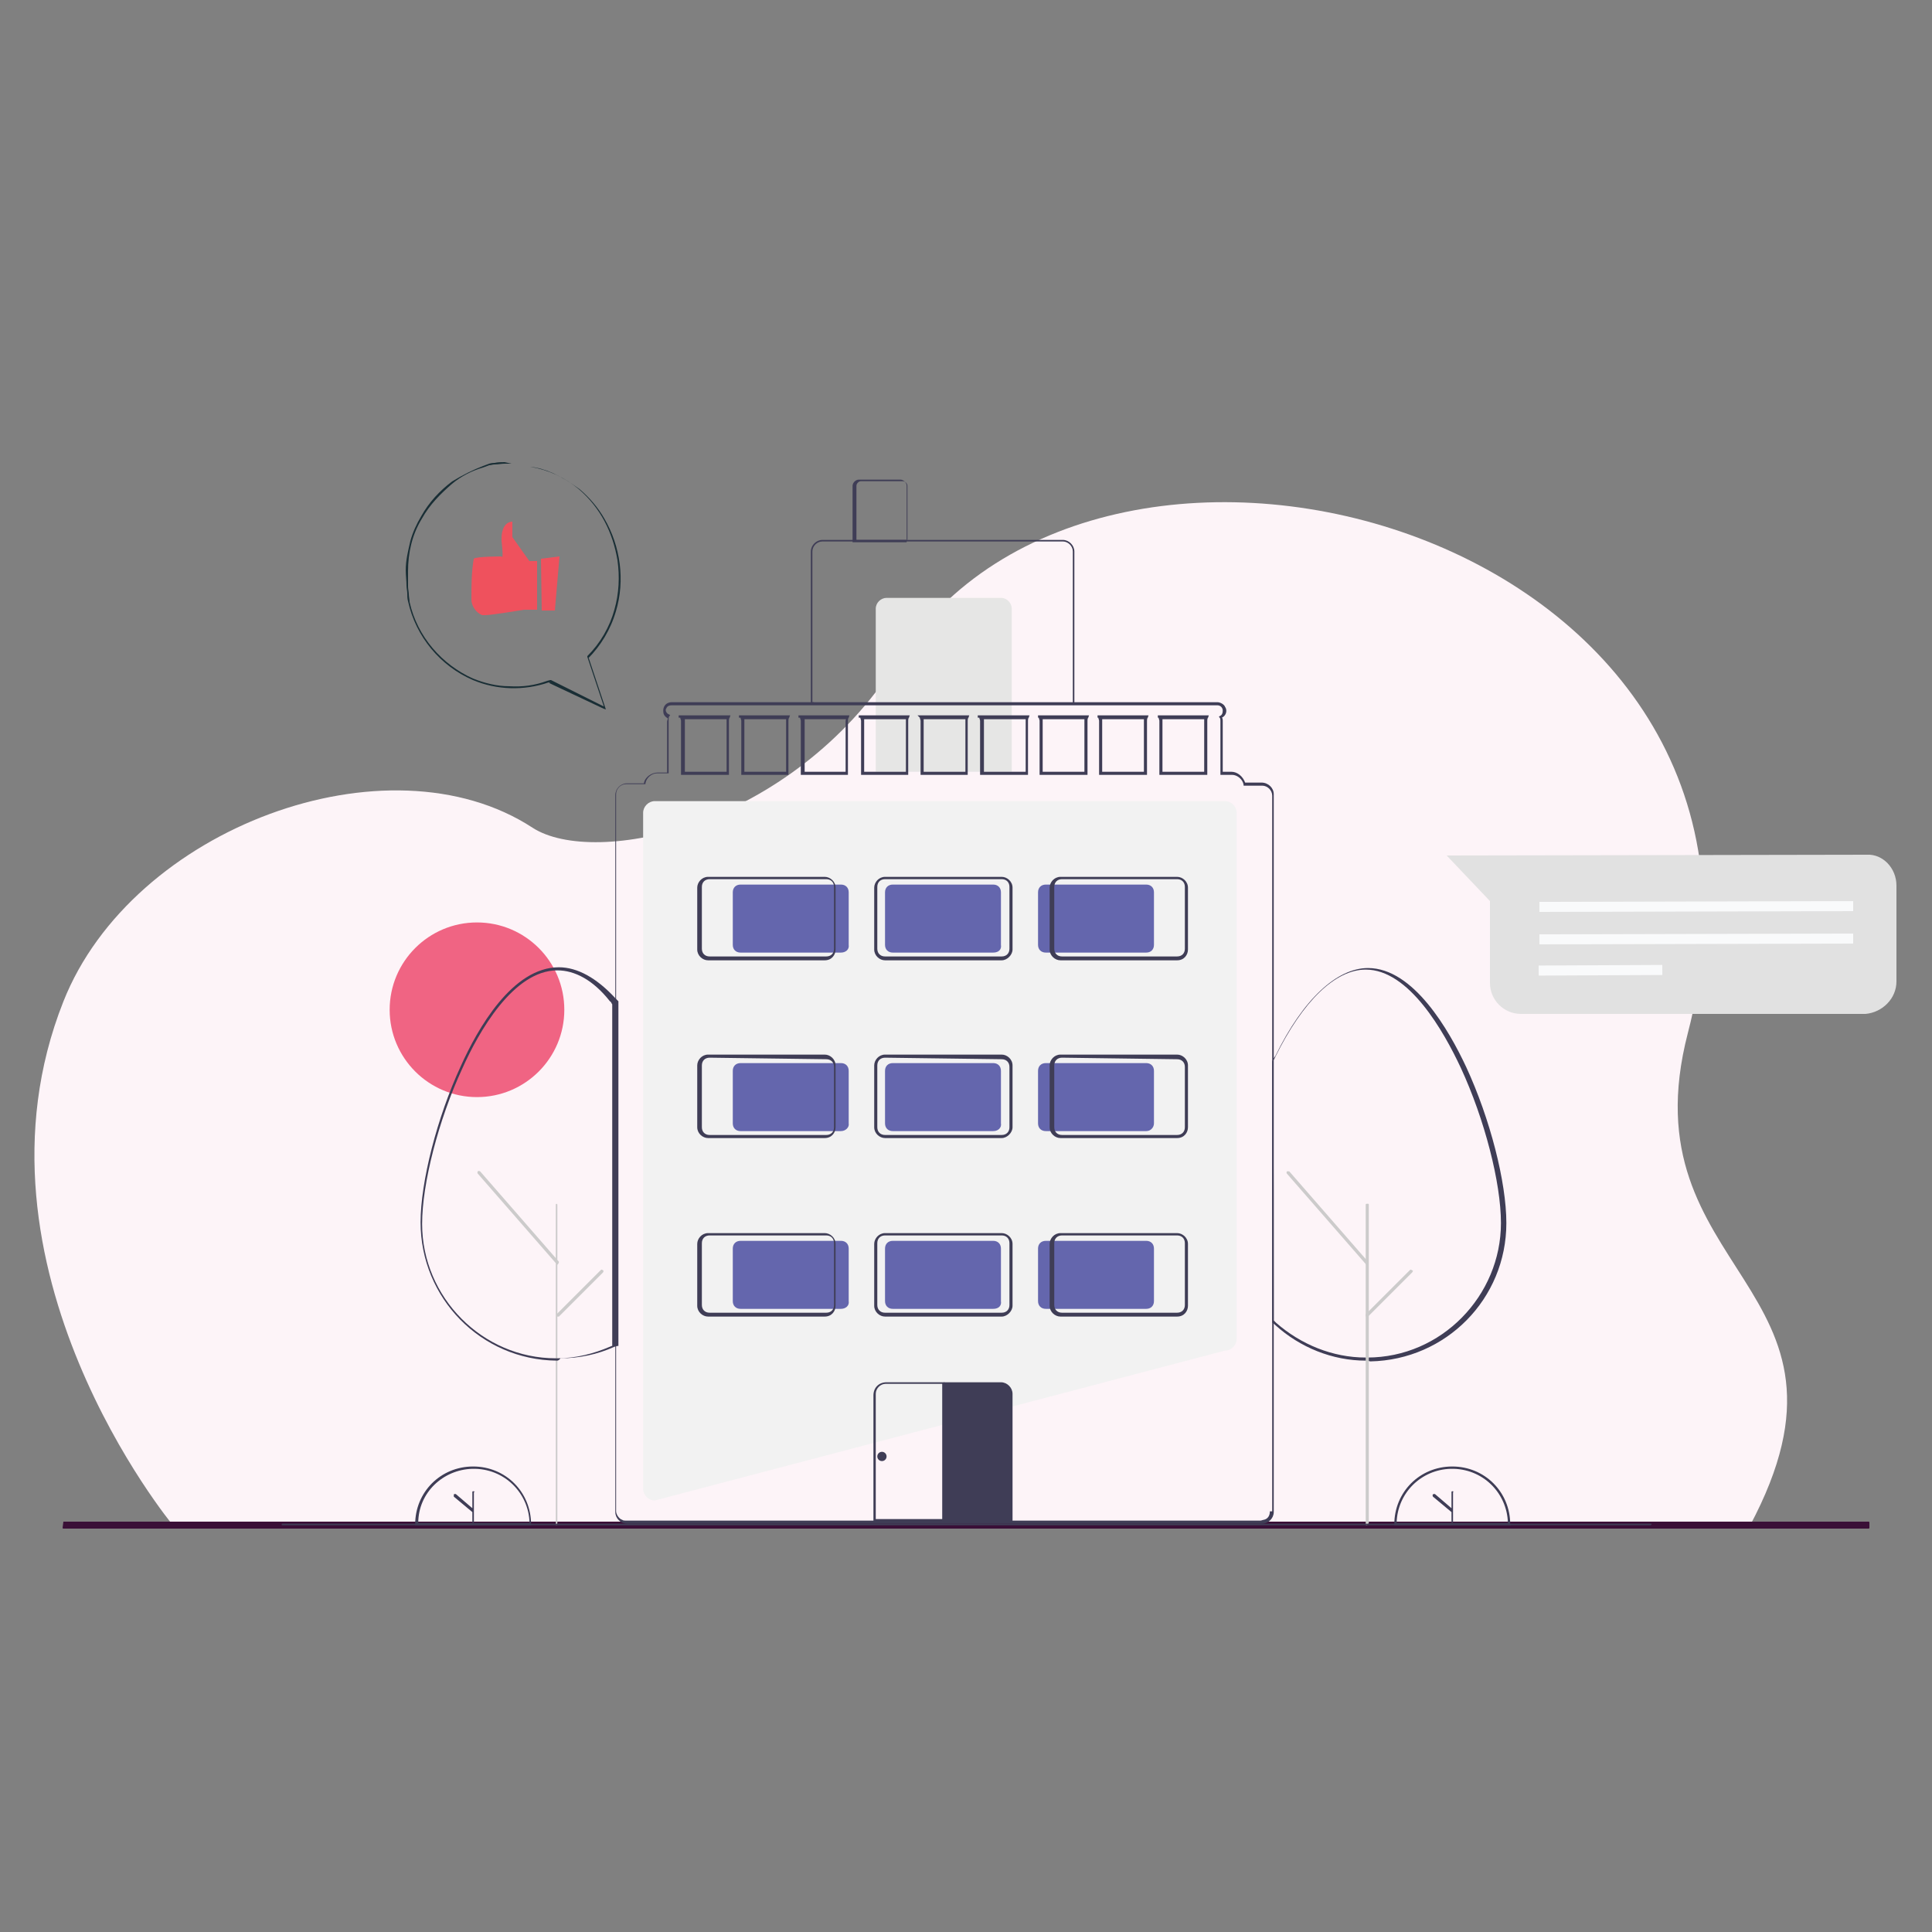 <?xml version="1.0" encoding="utf-8"?>
<!-- Generator: Adobe Illustrator 27.0.1, SVG Export Plug-In . SVG Version: 6.00 Build 0)  -->
<svg version="1.1" id="Layer_1" xmlns="http://www.w3.org/2000/svg" xmlns:xlink="http://www.w3.org/1999/xlink" x="0px" y="0px"
	 viewBox="0 0 250 250" style="enable-background:new 0 0 250 250;" xml:space="preserve">
<rect x="0" y="0" width="250" height="250" fill="#808080" stroke="none"/>
<style type="text/css">
	.st0{fill:#FDF4F8;}
	.st1{fill:#3A1037;}
	.st2{fill:#E1E1E1;}
	.st3{fill:#F9FAFB;}
	.st4{fill:#192E35;}
	.st5{fill:#EF515D;}
	.st6{fill:#F06483;}
	.st7{fill:#F2F2F2;}
	.st8{fill:#3F3D56;}
	.st9{fill:#E6E6E5;}
	.st10{fill:#CCCBCB;}
	.st11{fill:#6466AD;}
</style>
<path id="Path_178" class="st0" d="M22.4,197.4c0,0-27.8-33.5-14.2-67.8c8.9-22.5,42-34.7,60.7-22.5c8,5.2,33.5,0.1,47.2-21.5
	c26.5-42.1,119.2-16.6,102.3,48.1c-8.1,31.3,24.8,32.4,8,63.8L22.4,197.4z"/>
<path id="Rectangle_50" class="st1" d="M8.2,196.9h233.6c0,0,0.1,0,0.1,0.1v0.7c0,0,0,0.1-0.1,0.1H8.2c0,0-0.1,0-0.1-0.1L8.2,196.9
	L8.2,196.9z"/>
<path id="Path_188" class="st2" d="M245.4,114.6V127c0,2.2-1.8,4-4,4.2l0,0h-44.6c-2.2,0-4-1.8-4-4v-10.6l-5.6-5.9l54.4-0.1
	C243.6,110.5,245.4,112.3,245.4,114.6z"/>
<path id="Path_189" class="st3" d="M199.2,118l40.6-0.1v-1.3l-40.6,0.1V118z"/>
<path id="Path_190" class="st3" d="M199.2,122.2l40.6-0.1v-1.3l-40.6,0.1V122.2z"/>
<rect id="Rectangle_52" x="199.1" y="124.9" transform="matrix(1 -4.886844e-03 4.886844e-03 1 -0.611 1.014)" class="st3" width="16" height="1.3"/>
<path id="Path_268" class="st4" d="M66.2,60H66h-0.7c-0.4,0-0.8,0.1-1.3,0.1c-0.3,0-0.4,0.1-0.7,0.1l-0.8,0.3
	c-1.4,0.4-2.8,1.1-4,2.1c-1.5,1.3-2.9,2.7-3.9,4.5c-1.3,2.1-1.8,4.5-1.8,6.8c0,0.7,0,1.3,0,2c0,0.3,0.1,0.7,0.1,1s0.1,0.7,0.1,1
	c1,4.5,4.2,8.1,8.2,9.9c1.5,0.6,3.1,1,4.7,1c1.7,0.1,3.3-0.1,4.9-0.7l0.4-0.1h0.1l7,3.5l-0.1,0.1L76,85v-0.1l0,0
	c1.7-1.7,2.9-3.8,3.5-6c0.6-2.1,0.7-4.3,0.4-6.4c-0.6-3.6-2.2-6.8-5-9.2c-1.8-1.5-3.9-2.5-6.3-2.9l-1.1-0.1h-0.8h0.8l1.1,0.1
	c1,0.1,2,0.4,2.9,0.8c1.3,0.6,2.4,1.3,3.5,2.1c1.3,1.1,2.4,2.4,3.2,3.8c2.1,3.6,2.7,8,1.5,12c-0.7,2.4-2,4.5-3.6,6.1v-0.3l2.2,6.6
	l0.1,0.3l-0.3-0.1l-7-3.3h0.1L71,88.3c-3.2,1.1-6.7,1-9.8-0.3c-4.2-1.8-7.4-5.6-8.4-10.2c-0.1-0.3-0.1-0.7-0.1-1
	c0-0.3-0.1-0.7-0.1-1c0-0.7-0.1-1.3-0.1-2c0-1.3,0.3-2.5,0.6-3.8c0.3-1.1,0.8-2.2,1.4-3.2c1-1.8,2.4-3.3,4-4.5c1.3-0.8,2.7-1.5,4-2
	l0.8-0.3c0.3-0.1,0.6-0.1,0.7-0.1c0.4-0.1,0.8-0.1,1.3-0.1L66.2,60L66.2,60z"/>
<path id="Path_269" class="st5" d="M69.5,72.6h-1l-2.2-3.1v-2c0,0-1.5-0.1-1.4,2.5c0.3,2.7,0,2,0,2s-3.3,0-3.6,0.3
	c-0.3,1.8-0.3,3.5-0.3,5.3c0,0.8,0.6,1.7,1.4,2c0.1,0,0.3,0,0.4,0c0.8,0,5-0.7,5-0.7h1.7V72.6z"/>
<path id="Path_270" class="st5" d="M72.4,72l-0.6,7h-1.7L70,72.3L72.4,72z"/>
<g id="Group_10" transform="translate(181.122 12.064)">
	<circle id="Ellipse_4" class="st6" cx="-119.4" cy="118.6" r="11.3"/>
	<path id="Path_271" class="st7" d="M-96.4,182.1L-96.4,182.1c-0.8,0-1.5-0.7-1.5-1.5V93.1c0-0.8,0.7-1.5,1.5-1.5h73.8
		c0.8,0,1.5,0.7,1.5,1.5v68.1c0,0.8-0.7,1.5-1.5,1.5L-96.4,182.1z"/>
	<path id="Path_272" class="st8" d="M-41.9,79.1h-34.3V59.3c0-0.8,0.7-1.5,1.5-1.5h31.1c0.8,0,1.5,0.7,1.5,1.5v19.8H-41.9z
		 M-75.8,78.9h33.5V59.3c0-0.7-0.6-1.3-1.3-1.3h-31.1c-0.7,0-1.3,0.6-1.3,1.3v19.5H-75.8z"/>
	<path id="Path_273" class="st9" d="M-66.4,65.3h14.8c0.8,0,1.4,0.7,1.4,1.4v21.1h-17.6V66.7C-67.8,65.9-67.1,65.3-66.4,65.3
		L-66.4,65.3z"/>
	<path id="Path_274" class="st8" d="M-63.5,58.1h-7.3v-7.3c0-0.4,0.4-0.8,0.8-0.8h5.4c0.4,0,0.8,0.4,0.8,0.8v7.3H-63.5z M-70.3,57.8
		h6.6v-7c0-0.3-0.3-0.6-0.6-0.6h-5.4c-0.3,0-0.6,0.3-0.6,0.6C-70.3,50.8-70.3,57.8-70.3,57.8z"/>
	<path id="Path_275" class="st8" d="M-4.3,164c-0.1,0-0.1,0-0.1,0c-4.3,0-8.5-1.7-11.7-4.6c-0.1-0.1-0.3-0.3-0.4-0.3l0,0v-33.8l0,0
		c0.1-0.3,0.3-0.6,0.4-0.7c3.6-7.4,8-11.4,12-11.4c5.9,0,10.5,8.1,12.7,12.8c3.1,6.7,5.2,14.9,5.2,20.2c0,9.8-7.8,17.7-17.6,17.9
		C-4.2,164-4.2,164-4.3,164z M-16.3,158.8c0.1,0.1,0.1,0.1,0.3,0.3c3.2,2.8,7.3,4.5,11.6,4.5c0.1,0,0.1,0,0.1,0h0.1
		c9.6,0,17.3-8,17.3-17.4c0-5.2-2.1-13.4-5.2-20.1c-2.2-4.7-6.7-12.7-12.3-12.7c-3.9,0-8.1,4-11.7,11.3c-0.1,0.3-0.3,0.4-0.3,0.7
		C-16.3,125.3-16.3,158.8-16.3,158.8z"/>
	<path id="Path_276" class="st10" d="M-4.3,185.3c-0.1,0-0.1-0.1-0.1-0.1l0,0v-41.4c0-0.1,0.1-0.1,0.3-0.1c0.1,0,0.1,0.1,0.1,0.1
		V185C-4.1,185.2-4.2,185.3-4.3,185.3z"/>
	<path id="Path_277" class="st10" d="M-109.1,185.3c-0.1,0-0.1-0.1-0.1-0.1l0,0v-41.4c0-0.1,0.1-0.1,0.1-0.1l0.1,0.1l0,0V185
		C-109,185.2-109.1,185.3-109.1,185.3L-109.1,185.3z"/>
	<path id="Path_278" class="st10" d="M-4.3,151.6c0,0-0.1,0-0.1-0.1l-10.2-11.7c-0.1-0.1,0-0.3,0-0.3h0.3l0,0l10.2,11.7
		C-4.1,151.3-4.1,151.4-4.3,151.6C-4.2,151.6-4.3,151.6-4.3,151.6L-4.3,151.6z"/>
	<path id="Path_279" class="st10" d="M-4.3,158.3c-0.1,0-0.1-0.1-0.1-0.1V158l5.7-5.7c0.1-0.1,0.1-0.1,0.3,0s0.1,0.1,0,0.3l-5.7,5.7
		C-4.2,158.3-4.3,158.3-4.3,158.3L-4.3,158.3z"/>
	<path id="Path_280" class="st8" d="M14.4,185.3H-0.7v-0.1c0-4.2,3.3-7.5,7.5-7.5s7.5,3.3,7.5,7.5L14.4,185.3z M-0.4,185h14.4
		c-0.1-3.9-3.3-7.1-7.4-7C2.8,178.1-0.3,181.1-0.4,185L-0.4,185z"/>
	<path id="Path_281" class="st8" d="M6.8,180.9c-0.1,0-0.1,0.1-0.1,0.1l0,0v2.1l-2.1-1.8c-0.1-0.1-0.3,0-0.3,0c-0.1,0.1,0,0.3,0,0.3
		l2.4,2v1.3c0,0.1,0.1,0.1,0.1,0.1l0.1-0.1l0,0v-3.9C7,181,7,180.9,6.8,180.9L6.8,180.9L6.8,180.9z"/>
	<path id="Path_282" class="st8" d="M-112.3,185.3h-15.1v-0.1c0-4.2,3.3-7.5,7.5-7.5s7.5,3.3,7.5,7.5V185.3z M-127,185h14.4
		c-0.1-3.9-3.3-7.1-7.4-7C-123.8,178.1-127,181.1-127,185z"/>
	<path id="Path_283" class="st8" d="M-119.9,180.9c-0.1,0-0.1,0.1-0.1,0.1l0,0v2.1l-2.1-1.8c-0.1-0.1-0.3,0-0.3,0v0.3l2.4,2v1.3
		c0,0.1,0.1,0.1,0.1,0.1c0.1,0,0.1-0.1,0.1-0.1l0,0v-3.9C-119.6,181-119.7,180.9-119.9,180.9L-119.9,180.9L-119.9,180.9z"/>
	<path id="Path_284" class="st8" d="M-109,164c-0.1,0-0.1,0-0.1,0c-9.8-0.1-17.6-8.1-17.6-17.9c0-5.2,2.1-13.5,5.2-20.2
		c2.2-4.9,6.7-12.8,12.7-12.8c2.4,0,4.9,1.4,7.3,4c0.1,0.1,0.3,0.3,0.4,0.4l0,0v44.6h-0.1c-0.1,0-0.3,0.1-0.4,0.1
		c-2.2,1-4.6,1.5-7,1.5C-108.8,164-109,164-109,164z M-109,113.5c-5.7,0-10.2,8-12.3,12.7c-3.1,6.7-5.2,14.9-5.2,20.1
		c0,9.5,7.8,17.4,17.3,17.4c0.1,0,0.1,0,0.1,0h0.1c2.4,0,4.7-0.6,6.8-1.5c0.1,0,0.1-0.1,0.3-0.1v-44.2c-0.1-0.1-0.1-0.3-0.3-0.4
		C-104.4,114.7-106.8,113.5-109,113.5z"/>
	<path id="Path_285" class="st10" d="M-109,151.6c0,0-0.1,0-0.1-0.1l-10.2-11.7c-0.1-0.1,0-0.3,0-0.3c0.1-0.1,0.3,0,0.3,0l0,0
		l10.2,11.7C-108.8,151.3-108.8,151.4-109,151.6C-108.8,151.6-109,151.6-109,151.6L-109,151.6z"/>
	<path id="Path_286" class="st10" d="M-109,158.3c-0.1,0-0.1-0.1-0.1-0.1V158l5.7-5.7c0.1-0.1,0.1-0.1,0.3,0c0.1,0.1,0.1,0.1,0,0.3
		l-5.7,5.7H-109L-109,158.3z"/>
	<path id="Path_287" class="st8" d="M-93.1,80.5l0.1,0.3c0,0.1,0.1,0.3,0.1,0.4v7h6.1v-7c0-0.1,0-0.3,0.1-0.4l0.1-0.3H-93.1z
		 M-87.1,81.2v6.6h-5.4v-6.6c0-0.1,0-0.1,0-0.3h5.4C-87.1,81-87.1,81.1-87.1,81.2L-87.1,81.2z M-85.4,80.5l0.1,0.3
		c0,0.1,0.1,0.3,0.1,0.4v7h6.1v-7c0-0.1,0-0.3,0.1-0.4l0.1-0.3H-85.4z M-79.4,81.2v6.6h-5.4v-6.6c0-0.1,0-0.1,0-0.3h5.4
		C-79.4,81-79.4,81.1-79.4,81.2L-79.4,81.2z M-77.7,80.5l0.1,0.3c0,0.1,0.1,0.3,0.1,0.4v7h6.1v-7c0-0.1,0-0.3,0.1-0.4l0.1-0.3H-77.7
		z M-71.7,81.2v6.6h-5.4v-6.6c0-0.1,0-0.1,0-0.3h5.4C-71.6,81-71.7,81.1-71.7,81.2L-71.7,81.2z M-69.9,80.5l0.1,0.3
		c0,0.1,0.1,0.3,0.1,0.4v7h6.1v-7c0-0.1,0-0.3,0.1-0.4l0.1-0.3H-69.9z M-63.9,81.2v6.6h-5.4v-6.6c0-0.1,0-0.1,0-0.3h5.4
		C-63.9,81-63.9,81.1-63.9,81.2L-63.9,81.2z M-62.2,80.5l0.1,0.3c0,0.1,0.1,0.3,0.1,0.4v7h6.1v-7c0-0.1,0-0.3,0.1-0.4l0.1-0.3H-62.2
		z M-56.2,81.2v6.6h-5.4v-6.6c0-0.1,0-0.1,0-0.3h5.4C-56.2,81-56.2,81.1-56.2,81.2L-56.2,81.2z M-54.4,80.5l0.1,0.3
		c0,0.1,0.1,0.3,0.1,0.4v7h6.1v-7c0-0.1,0-0.3,0.1-0.4l0.1-0.3H-54.4z M-48.4,81.2v6.6h-5.4v-6.6c0-0.1,0-0.1,0-0.3h5.4
		C-48.4,81-48.4,81.1-48.4,81.2L-48.4,81.2z M-46.8,80.5l0.1,0.3c0,0.1,0.1,0.3,0.1,0.4v7h6.1v-7c0-0.1,0-0.3,0.1-0.4l0.1-0.3H-46.8
		z M-40.8,81.2v6.6h-5.4v-6.6c0-0.1,0-0.1,0-0.3h5.4C-40.8,81-40.8,81.1-40.8,81.2L-40.8,81.2z M-39.1,80.5l0.1,0.3
		c0,0.1,0.1,0.3,0.1,0.4v7h6.1v-7c0-0.1,0-0.3,0.1-0.4l0.1-0.3H-39.1z M-33.1,81.2v6.6h-5.4v-6.6c0-0.1,0-0.1,0-0.3h5.4
		C-33.1,81-33.1,81.1-33.1,81.2L-33.1,81.2z M-31.3,80.5l0.1,0.3c0,0.1,0.1,0.3,0.1,0.4v7h6.1v-7c0-0.1,0-0.3,0.1-0.4l0.1-0.3H-31.3
		z M-25.3,81.2v6.6h-5.4v-6.6c0-0.1,0-0.1,0-0.3h5.4C-25.3,81-25.3,81.1-25.3,81.2L-25.3,81.2z M-31.3,80.5l0.1,0.3
		c0,0.1,0.1,0.3,0.1,0.4v7h6.1v-7c0-0.1,0-0.3,0.1-0.4l0.1-0.3H-31.3z M-25.3,81.2v6.6h-5.4v-6.6c0-0.1,0-0.1,0-0.3h5.4
		C-25.3,81-25.3,81.1-25.3,81.2L-25.3,81.2z M-39.1,80.5l0.1,0.3c0,0.1,0.1,0.3,0.1,0.4v7h6.1v-7c0-0.1,0-0.3,0.1-0.4l0.1-0.3H-39.1
		z M-33.1,81.2v6.6h-5.4v-6.6c0-0.1,0-0.1,0-0.3h5.4C-33.1,81-33.1,81.1-33.1,81.2L-33.1,81.2z M-46.8,80.5l0.1,0.3
		c0,0.1,0.1,0.3,0.1,0.4v7h6.1v-7c0-0.1,0-0.3,0.1-0.4l0.1-0.3H-46.8z M-40.8,81.2v6.6h-5.4v-6.6c0-0.1,0-0.1,0-0.3h5.4
		C-40.8,81-40.8,81.1-40.8,81.2L-40.8,81.2z M-54.4,80.5l0.1,0.3c0,0.1,0.1,0.3,0.1,0.4v7h6.1v-7c0-0.1,0-0.3,0.1-0.4l0.1-0.3H-54.4
		z M-48.4,81.2v6.6h-5.4v-6.6c0-0.1,0-0.1,0-0.3h5.4C-48.4,81-48.4,81.1-48.4,81.2L-48.4,81.2z M-62.2,80.5l0.1,0.3
		c0,0.1,0.1,0.3,0.1,0.4v7h6.1v-7c0-0.1,0-0.3,0.1-0.4l0.1-0.3H-62.2z M-56.2,81.2v6.6h-5.4v-6.6c0-0.1,0-0.1,0-0.3h5.4
		C-56.2,81-56.2,81.1-56.2,81.2L-56.2,81.2z M-69.9,80.5l0.1,0.3c0,0.1,0.1,0.3,0.1,0.4v7h6.1v-7c0-0.1,0-0.3,0.1-0.4l0.1-0.3H-69.9
		z M-63.9,81.2v6.6h-5.4v-6.6c0-0.1,0-0.1,0-0.3h5.4C-63.9,81-63.9,81.1-63.9,81.2L-63.9,81.2z M-77.7,80.5l0.1,0.3
		c0,0.1,0.1,0.3,0.1,0.4v7h6.1v-7c0-0.1,0-0.3,0.1-0.4l0.1-0.3H-77.7z M-71.7,81.2v6.6h-5.4v-6.6c0-0.1,0-0.1,0-0.3h5.4
		C-71.6,81-71.7,81.1-71.7,81.2L-71.7,81.2z M-85.4,80.5l0.1,0.3c0,0.1,0.1,0.3,0.1,0.4v7h6.1v-7c0-0.1,0-0.3,0.1-0.4l0.1-0.3H-85.4
		z M-79.4,81.2v6.6h-5.4v-6.6c0-0.1,0-0.1,0-0.3h5.4C-79.4,81-79.4,81.1-79.4,81.2L-79.4,81.2z M-93.1,80.5l0.1,0.3
		c0,0.1,0.1,0.3,0.1,0.4v7h6.1v-7c0-0.1,0-0.3,0.1-0.4l0.1-0.3H-93.1z M-87.1,81.2v6.6h-5.4v-6.6c0-0.1,0-0.1,0-0.3h5.4
		C-87.1,81-87.1,81.1-87.1,81.2L-87.1,81.2z M-31.3,80.5l0.1,0.3c0,0.1,0.1,0.3,0.1,0.4v7h6.1v-7c0-0.1,0-0.3,0.1-0.4l0.1-0.3H-31.3
		z M-25.3,81.2v6.6h-5.4v-6.6c0-0.1,0-0.1,0-0.3h5.4C-25.3,81-25.3,81.1-25.3,81.2L-25.3,81.2z M-39.1,80.5l0.1,0.3
		c0,0.1,0.1,0.3,0.1,0.4v7h6.1v-7c0-0.1,0-0.3,0.1-0.4l0.1-0.3H-39.1z M-33.1,81.2v6.6h-5.4v-6.6c0-0.1,0-0.1,0-0.3h5.4
		C-33.1,81-33.1,81.1-33.1,81.2L-33.1,81.2z M-46.8,80.5l0.1,0.3c0,0.1,0.1,0.3,0.1,0.4v7h6.1v-7c0-0.1,0-0.3,0.1-0.4l0.1-0.3H-46.8
		z M-40.8,81.2v6.6h-5.4v-6.6c0-0.1,0-0.1,0-0.3h5.4C-40.8,81-40.8,81.1-40.8,81.2L-40.8,81.2z M-54.4,80.5l0.1,0.3
		c0,0.1,0.1,0.3,0.1,0.4v7h6.1v-7c0-0.1,0-0.3,0.1-0.4l0.1-0.3H-54.4z M-48.4,81.2v6.6h-5.4v-6.6c0-0.1,0-0.1,0-0.3h5.4
		C-48.4,81-48.4,81.1-48.4,81.2L-48.4,81.2z M-62.2,80.5l0.1,0.3c0,0.1,0.1,0.3,0.1,0.4v7h6.1v-7c0-0.1,0-0.3,0.1-0.4l0.1-0.3H-62.2
		z M-56.2,81.2v6.6h-5.4v-6.6c0-0.1,0-0.1,0-0.3h5.4C-56.2,81-56.2,81.1-56.2,81.2L-56.2,81.2z M-69.9,80.5l0.1,0.3
		c0,0.1,0.1,0.3,0.1,0.4v7h6.1v-7c0-0.1,0-0.3,0.1-0.4l0.1-0.3H-69.9z M-63.9,81.2v6.6h-5.4v-6.6c0-0.1,0-0.1,0-0.3h5.4
		C-63.9,81-63.9,81.1-63.9,81.2L-63.9,81.2z M-77.7,80.5l0.1,0.3c0,0.1,0.1,0.3,0.1,0.4v7h6.1v-7c0-0.1,0-0.3,0.1-0.4l0.1-0.3H-77.7
		z M-71.7,81.2v6.6h-5.4v-6.6c0-0.1,0-0.1,0-0.3h5.4C-71.6,81-71.7,81.1-71.7,81.2L-71.7,81.2z M-85.4,80.5l0.1,0.3
		c0,0.1,0.1,0.3,0.1,0.4v7h6.1v-7c0-0.1,0-0.3,0.1-0.4l0.1-0.3H-85.4z M-79.4,81.2v6.6h-5.4v-6.6c0-0.1,0-0.1,0-0.3h5.4
		C-79.4,81-79.4,81.1-79.4,81.2L-79.4,81.2z M-93.1,80.5l0.1,0.3c0,0.1,0.1,0.3,0.1,0.4v7h6.1v-7c0-0.1,0-0.3,0.1-0.4l0.1-0.3H-93.1
		z M-87.1,81.2v6.6h-5.4v-6.6c0-0.1,0-0.1,0-0.3h5.4C-87.1,81-87.1,81.1-87.1,81.2L-87.1,81.2z M-31.3,80.5l0.1,0.3
		c0,0.1,0.1,0.3,0.1,0.4v7h6.1v-7c0-0.1,0-0.3,0.1-0.4l0.1-0.3H-31.3z M-25.3,81.2v6.6h-5.4v-6.6c0-0.1,0-0.1,0-0.3h5.4
		C-25.3,81-25.3,81.1-25.3,81.2L-25.3,81.2z M-39.1,80.5l0.1,0.3c0,0.1,0.1,0.3,0.1,0.4v7h6.1v-7c0-0.1,0-0.3,0.1-0.4l0.1-0.3H-39.1
		z M-33.1,81.2v6.6h-5.4v-6.6c0-0.1,0-0.1,0-0.3h5.4C-33.1,81-33.1,81.1-33.1,81.2L-33.1,81.2z M-46.8,80.5l0.1,0.3
		c0,0.1,0.1,0.3,0.1,0.4v7h6.1v-7c0-0.1,0-0.3,0.1-0.4l0.1-0.3H-46.8z M-40.8,81.2v6.6h-5.4v-6.6c0-0.1,0-0.1,0-0.3h5.4
		C-40.8,81-40.8,81.1-40.8,81.2L-40.8,81.2z M-54.4,80.5l0.1,0.3c0,0.1,0.1,0.3,0.1,0.4v7h6.1v-7c0-0.1,0-0.3,0.1-0.4l0.1-0.3H-54.4
		z M-48.4,81.2v6.6h-5.4v-6.6c0-0.1,0-0.1,0-0.3h5.4C-48.4,81-48.4,81.1-48.4,81.2L-48.4,81.2z M-62.2,80.5l0.1,0.3
		c0,0.1,0.1,0.3,0.1,0.4v7h6.1v-7c0-0.1,0-0.3,0.1-0.4l0.1-0.3H-62.2z M-56.2,81.2v6.6h-5.4v-6.6c0-0.1,0-0.1,0-0.3h5.4
		C-56.2,81-56.2,81.1-56.2,81.2L-56.2,81.2z M-69.9,80.5l0.1,0.3c0,0.1,0.1,0.3,0.1,0.4v7h6.1v-7c0-0.1,0-0.3,0.1-0.4l0.1-0.3H-69.9
		z M-63.9,81.2v6.6h-5.4v-6.6c0-0.1,0-0.1,0-0.3h5.4C-63.9,81-63.9,81.1-63.9,81.2L-63.9,81.2z M-77.7,80.5l0.1,0.3
		c0,0.1,0.1,0.3,0.1,0.4v7h6.1v-7c0-0.1,0-0.3,0.1-0.4l0.1-0.3H-77.7z M-71.7,81.2v6.6h-5.4v-6.6c0-0.1,0-0.1,0-0.3h5.4
		C-71.6,81-71.7,81.1-71.7,81.2L-71.7,81.2z M-85.4,80.5l0.1,0.3c0,0.1,0.1,0.3,0.1,0.4v7h6.1v-7c0-0.1,0-0.3,0.1-0.4l0.1-0.3H-85.4
		z M-79.4,81.2v6.6h-5.4v-6.6c0-0.1,0-0.1,0-0.3h5.4C-79.4,81-79.4,81.1-79.4,81.2L-79.4,81.2z M-93.1,80.5l0.1,0.3
		c0,0.1,0.1,0.3,0.1,0.4v7h6.1v-7c0-0.1,0-0.3,0.1-0.4l0.1-0.3H-93.1z M-87.1,81.2v6.6h-5.4v-6.6c0-0.1,0-0.1,0-0.3h5.4
		C-87.1,81-87.1,81.1-87.1,81.2L-87.1,81.2z M-31.3,80.5l0.1,0.3c0,0.1,0.1,0.3,0.1,0.4v7h6.1v-7c0-0.1,0-0.3,0.1-0.4l0.1-0.3H-31.3
		z M-25.3,81.2v6.6h-5.4v-6.6c0-0.1,0-0.1,0-0.3h5.4C-25.3,81-25.3,81.1-25.3,81.2L-25.3,81.2z M-39.1,80.5l0.1,0.3
		c0,0.1,0.1,0.3,0.1,0.4v7h6.1v-7c0-0.1,0-0.3,0.1-0.4l0.1-0.3H-39.1z M-33.1,81.2v6.6h-5.4v-6.6c0-0.1,0-0.1,0-0.3h5.4
		C-33.1,81-33.1,81.1-33.1,81.2L-33.1,81.2z M-46.8,80.5l0.1,0.3c0,0.1,0.1,0.3,0.1,0.4v7h6.1v-7c0-0.1,0-0.3,0.1-0.4l0.1-0.3H-46.8
		z M-40.8,81.2v6.6h-5.4v-6.6c0-0.1,0-0.1,0-0.3h5.4C-40.8,81-40.8,81.1-40.8,81.2L-40.8,81.2z M-54.4,80.5l0.1,0.3
		c0,0.1,0.1,0.3,0.1,0.4v7h6.1v-7c0-0.1,0-0.3,0.1-0.4l0.1-0.3H-54.4z M-48.4,81.2v6.6h-5.4v-6.6c0-0.1,0-0.1,0-0.3h5.4
		C-48.4,81-48.4,81.1-48.4,81.2L-48.4,81.2z M-62.2,80.5l0.1,0.3c0,0.1,0.1,0.3,0.1,0.4v7h6.1v-7c0-0.1,0-0.3,0.1-0.4l0.1-0.3H-62.2
		z M-56.2,81.2v6.6h-5.4v-6.6c0-0.1,0-0.1,0-0.3h5.4C-56.2,81-56.2,81.1-56.2,81.2L-56.2,81.2z M-69.9,80.5l0.1,0.3
		c0,0.1,0.1,0.3,0.1,0.4v7h6.1v-7c0-0.1,0-0.3,0.1-0.4l0.1-0.3H-69.9z M-63.9,81.2v6.6h-5.4v-6.6c0-0.1,0-0.1,0-0.3h5.4
		C-63.9,81-63.9,81.1-63.9,81.2L-63.9,81.2z M-77.7,80.5l0.1,0.3c0,0.1,0.1,0.3,0.1,0.4v7h6.1v-7c0-0.1,0-0.3,0.1-0.4l0.1-0.3H-77.7
		z M-71.7,81.2v6.6h-5.4v-6.6c0-0.1,0-0.1,0-0.3h5.4C-71.6,81-71.7,81.1-71.7,81.2L-71.7,81.2z M-85.4,80.5l0.1,0.3
		c0,0.1,0.1,0.3,0.1,0.4v7h6.1v-7c0-0.1,0-0.3,0.1-0.4l0.1-0.3H-85.4z M-79.4,81.2v6.6h-5.4v-6.6c0-0.1,0-0.1,0-0.3h5.4
		C-79.4,81-79.4,81.1-79.4,81.2L-79.4,81.2z M-93.1,80.5l0.1,0.3c0,0.1,0.1,0.3,0.1,0.4v7h6.1v-7c0-0.1,0-0.3,0.1-0.4l0.1-0.3H-93.1
		z M-87.1,81.2v6.6h-5.4v-6.6c0-0.1,0-0.1,0-0.3h5.4C-87.1,81-87.1,81.1-87.1,81.2L-87.1,81.2z M-31.3,80.5l0.1,0.3
		c0,0.1,0.1,0.3,0.1,0.4v7h6.1v-7c0-0.1,0-0.3,0.1-0.4l0.1-0.3H-31.3z M-25.3,81.2v6.6h-5.4v-6.6c0-0.1,0-0.1,0-0.3h5.4
		C-25.3,81-25.3,81.1-25.3,81.2L-25.3,81.2z M-38.9,80.8c0,0.1,0.1,0.3,0.1,0.4v7h6.1v-7c0-0.1,0-0.3,0.1-0.4l0.1-0.3h-6.6V80.8z
		 M-32.9,81c0,0.1,0,0.1,0,0.3v6.6h-5.6v-6.6c0-0.1,0-0.1,0-0.3H-32.9z M-46.6,80.8c0,0.1,0.1,0.3,0.1,0.4v7h6.1v-7
		c0-0.1,0-0.3,0.1-0.4l0.1-0.3h-6.6V80.8z M-40.8,81c0,0.1,0,0.1,0,0.3v6.6h-5.4v-6.6c0-0.1,0-0.1,0-0.3H-40.8z M-54.4,80.8
		c0,0.1,0.1,0.3,0.1,0.4v7h6.1v-7c0-0.1,0-0.3,0.1-0.4l0.1-0.3h-6.6V80.8z M-48.4,81c0,0.1,0,0.1,0,0.3v6.6h-5.4v-6.6
		c0-0.1,0-0.1,0-0.3H-48.4z M-62.1,80.8c0,0.1,0.1,0.3,0.1,0.4v7h6.1v-7c0-0.1,0-0.3,0.1-0.4l0.1-0.3h-6.7L-62.1,80.8z M-56.2,81
		c0,0.1,0,0.1,0,0.3v6.6h-5.4v-6.6c0-0.1,0-0.1,0-0.3H-56.2z M-69.8,80.8c0,0.1,0.1,0.3,0.1,0.4v7h6.1v-7c0-0.1,0-0.3,0.1-0.4
		l0.1-0.3h-6.6V80.8z M-63.9,81c0,0.1,0,0.1,0,0.3v6.6h-5.4v-6.6c0-0.1,0-0.1,0-0.3H-63.9z M-77.6,80.8c0,0.1,0.1,0.3,0.1,0.4v7h6.1
		v-7c0-0.1,0-0.3,0.1-0.4l0.1-0.3h-6.6V80.8z M-71.6,81c0,0.1,0,0.1,0,0.3v6.6H-77v-6.6c0-0.1,0-0.1,0-0.3H-71.6z M-85.3,80.8
		c0,0.1,0.1,0.3,0.1,0.4v7h6.1v-7c0-0.1,0-0.3,0.1-0.4l0.1-0.3h-6.6V80.8z M-79.4,81c0,0.1,0,0.1,0,0.3v6.6h-5.4v-6.6
		c0-0.1,0-0.1,0-0.3H-79.4z M-93.1,80.8c0,0.1,0.1,0.3,0.1,0.4v7h6.1v-7c0-0.1,0-0.3,0.1-0.4l0.1-0.3h-6.6V80.8z M-87.1,81
		c0,0.1,0,0.1,0,0.3v6.6h-5.4v-6.6c0-0.1,0-0.1,0-0.3H-87.1z M-31.1,80.8c0,0.1,0.1,0.3,0.1,0.4v7h6.1v-7c0-0.1,0-0.3,0.1-0.4
		l0.1-0.3h-6.6V80.8z M-25.3,81c0,0.1,0,0.1,0,0.3v6.6h-5.4v-6.6c0-0.1,0-0.1,0-0.3H-25.3z M-38.9,80.8c0,0.1,0.1,0.3,0.1,0.4v7h6.1
		v-7c0-0.1,0-0.3,0.1-0.4l0.1-0.3h-6.6V80.8z M-32.9,81c0,0.1,0,0.1,0,0.3v6.6h-5.6v-6.6c0-0.1,0-0.1,0-0.3H-32.9z M-46.6,80.8
		c0,0.1,0.1,0.3,0.1,0.4v7h6.1v-7c0-0.1,0-0.3,0.1-0.4l0.1-0.3h-6.6V80.8z M-40.8,81c0,0.1,0,0.1,0,0.3v6.6h-5.4v-6.6
		c0-0.1,0-0.1,0-0.3H-40.8z M-54.4,80.8c0,0.1,0.1,0.3,0.1,0.4v7h6.1v-7c0-0.1,0-0.3,0.1-0.4l0.1-0.3h-6.6V80.8z M-48.4,81
		c0,0.1,0,0.1,0,0.3v6.6h-5.4v-6.6c0-0.1,0-0.1,0-0.3H-48.4z M-62.1,80.8c0,0.1,0.1,0.3,0.1,0.4v7h6.1v-7c0-0.1,0-0.3,0.1-0.4
		l0.1-0.3h-6.7L-62.1,80.8z M-56.2,81c0,0.1,0,0.1,0,0.3v6.6h-5.4v-6.6c0-0.1,0-0.1,0-0.3H-56.2z M-69.8,80.8c0,0.1,0.1,0.3,0.1,0.4
		v7h6.1v-7c0-0.1,0-0.3,0.1-0.4l0.1-0.3h-6.6V80.8z M-63.9,81c0,0.1,0,0.1,0,0.3v6.6h-5.4v-6.6c0-0.1,0-0.1,0-0.3H-63.9z
		 M-77.6,80.8c0,0.1,0.1,0.3,0.1,0.4v7h6.1v-7c0-0.1,0-0.3,0.1-0.4l0.1-0.3h-6.6V80.8z M-71.6,81c0,0.1,0,0.1,0,0.3v6.6H-77v-6.6
		c0-0.1,0-0.1,0-0.3H-71.6z M-85.3,80.8c0,0.1,0.1,0.3,0.1,0.4v7h6.1v-7c0-0.1,0-0.3,0.1-0.4l0.1-0.3h-6.6V80.8z M-79.4,81
		c0,0.1,0,0.1,0,0.3v6.6h-5.4v-6.6c0-0.1,0-0.1,0-0.3H-79.4z M-93.1,80.8c0,0.1,0.1,0.3,0.1,0.4v7h6.1v-7c0-0.1,0-0.3,0.1-0.4
		l0.1-0.3h-6.6V80.8z M-87.1,81c0,0.1,0,0.1,0,0.3v6.6h-5.4v-6.6c0-0.1,0-0.1,0-0.3H-87.1z M-17.9,89.2H-20c-0.3-0.8-1-1.4-1.8-1.4
		h-1.1v-6.6c0-0.1,0-0.3-0.1-0.4c0.6-0.3,0.7-1,0.4-1.4c-0.1-0.3-0.6-0.6-1-0.6h-70.6c-0.6,0-1.1,0.4-1.1,1.1c0,0.4,0.1,0.7,0.6,1
		c0,0.1-0.1,0.3-0.1,0.4v6.6H-96c-0.8,0-1.7,0.6-1.8,1.4h-2.2c-0.8,0-1.5,0.7-1.5,1.5v92.8c0,0.8,0.7,1.5,1.5,1.5h82.2
		c0.8,0,1.5-0.7,1.5-1.5V90.7C-16.3,89.9-17,89.2-17.9,89.2z M-16.8,183.5c0,0.6-0.3,1-0.8,1.1c-0.1,0-0.3,0.1-0.4,0.1h-82.2
		c-0.1,0-0.3,0-0.4-0.1c-0.4-0.1-0.8-0.7-0.8-1.1V90.7c0-0.7,0.6-1.3,1.3-1.3h2.5v-0.1c0.1-0.7,0.8-1.3,1.5-1.3h1.5v-7
		c0-0.1,0-0.3,0.1-0.4l0.1-0.1l-0.1-0.1c-0.4-0.1-0.6-0.6-0.4-0.8c0.1-0.3,0.4-0.4,0.7-0.4h70.6c0.4,0,0.7,0.3,0.7,0.7
		c0,0.3-0.1,0.6-0.4,0.7l-0.1,0.1l0.1,0.1c0.1,0.1,0.1,0.3,0.1,0.4v7h1.5c0.7,0,1.4,0.6,1.5,1.3v0.1h2.4c0.7,0,1.3,0.6,1.3,1.3v92.6
		H-16.8z M-93.1,80.5l0.1,0.3c0,0.1,0.1,0.3,0.1,0.4v7h6.1v-7c0-0.1,0-0.3,0.1-0.4l0.1-0.3H-93.1z M-87.1,81.2v6.6h-5.4v-6.6
		c0-0.1,0-0.1,0-0.3h5.4C-87.1,81-87.1,81.1-87.1,81.2z M-85.4,80.5l0.1,0.3c0,0.1,0.1,0.3,0.1,0.4v7h6.1v-7c0-0.1,0-0.3,0.1-0.4
		l0.1-0.3H-85.4z M-79.4,81.2v6.6h-5.4v-6.6c0-0.1,0-0.1,0-0.3h5.4C-79.4,81-79.4,81.1-79.4,81.2z M-77.7,80.5l0.1,0.3
		c0,0.1,0.1,0.3,0.1,0.4v7h6.1v-7c0-0.1,0-0.3,0.1-0.4l0.1-0.3H-77.7z M-71.7,81.2v6.6h-5.4v-6.6c0-0.1,0-0.1,0-0.3h5.4
		C-71.6,81-71.7,81.1-71.7,81.2z M-69.9,80.5l0.1,0.3c0,0.1,0.1,0.3,0.1,0.4v7h6.1v-7c0-0.1,0-0.3,0.1-0.4l0.1-0.3H-69.9z
		 M-63.9,81.2v6.6h-5.4v-6.6c0-0.1,0-0.1,0-0.3h5.4C-63.9,81-63.9,81.1-63.9,81.2z M-62.2,80.5l0.1,0.3c0,0.1,0.1,0.3,0.1,0.4v7h6.1
		v-7c0-0.1,0-0.3,0.1-0.4l0.1-0.3H-62.2z M-56.2,81.2v6.6h-5.4v-6.6c0-0.1,0-0.1,0-0.3h5.4C-56.2,81-56.2,81.1-56.2,81.2z
		 M-54.4,80.5l0.1,0.3c0,0.1,0.1,0.3,0.1,0.4v7h6.1v-7c0-0.1,0-0.3,0.1-0.4l0.1-0.3H-54.4z M-48.4,81.2v6.6h-5.4v-6.6
		c0-0.1,0-0.1,0-0.3h5.4C-48.4,81-48.4,81.1-48.4,81.2z M-46.8,80.5l0.1,0.3c0,0.1,0.1,0.3,0.1,0.4v7h6.1v-7c0-0.1,0-0.3,0.1-0.4
		l0.1-0.3H-46.8z M-40.8,81.2v6.6h-5.4v-6.6c0-0.1,0-0.1,0-0.3h5.4C-40.8,81-40.8,81.1-40.8,81.2z M-39.1,80.5l0.1,0.3
		c0,0.1,0.1,0.3,0.1,0.4v7h6.1v-7c0-0.1,0-0.3,0.1-0.4l0.1-0.3H-39.1z M-33.1,81.2v6.6h-5.4v-6.6c0-0.1,0-0.1,0-0.3h5.4
		C-33.1,81-33.1,81.1-33.1,81.2z M-31.3,80.5l0.1,0.3c0,0.1,0.1,0.3,0.1,0.4v7h6.1v-7c0-0.1,0-0.3,0.1-0.4l0.1-0.3H-31.3z
		 M-25.3,81.2v6.6h-5.4v-6.6c0-0.1,0-0.1,0-0.3h5.4C-25.3,81-25.3,81.1-25.3,81.2z M-93.1,80.5l0.1,0.3c0,0.1,0.1,0.3,0.1,0.4v7h6.1
		v-7c0-0.1,0-0.3,0.1-0.4l0.1-0.3H-93.1z M-87.1,81.2v6.6h-5.4v-6.6c0-0.1,0-0.1,0-0.3h5.4C-87.1,81-87.1,81.1-87.1,81.2z
		 M-85.4,80.5l0.1,0.3c0,0.1,0.1,0.3,0.1,0.4v7h6.1v-7c0-0.1,0-0.3,0.1-0.4l0.1-0.3H-85.4z M-79.4,81.2v6.6h-5.4v-6.6
		c0-0.1,0-0.1,0-0.3h5.4C-79.4,81-79.4,81.1-79.4,81.2z M-77.7,80.5l0.1,0.3c0,0.1,0.1,0.3,0.1,0.4v7h6.1v-7c0-0.1,0-0.3,0.1-0.4
		l0.1-0.3H-77.7z M-71.7,81.2v6.6h-5.4v-6.6c0-0.1,0-0.1,0-0.3h5.4C-71.6,81-71.7,81.1-71.7,81.2z M-69.9,80.5l0.1,0.3
		c0,0.1,0.1,0.3,0.1,0.4v7h6.1v-7c0-0.1,0-0.3,0.1-0.4l0.1-0.3H-69.9z M-63.9,81.2v6.6h-5.4v-6.6c0-0.1,0-0.1,0-0.3h5.4
		C-63.9,81-63.9,81.1-63.9,81.2z M-62.2,80.5l0.1,0.3c0,0.1,0.1,0.3,0.1,0.4v7h6.1v-7c0-0.1,0-0.3,0.1-0.4l0.1-0.3H-62.2z
		 M-56.2,81.2v6.6h-5.4v-6.6c0-0.1,0-0.1,0-0.3h5.4C-56.2,81-56.2,81.1-56.2,81.2z M-54.4,80.5l0.1,0.3c0,0.1,0.1,0.3,0.1,0.4v7h6.1
		v-7c0-0.1,0-0.3,0.1-0.4l0.1-0.3H-54.4z M-48.4,81.2v6.6h-5.4v-6.6c0-0.1,0-0.1,0-0.3h5.4C-48.4,81-48.4,81.1-48.4,81.2z
		 M-46.8,80.5l0.1,0.3c0,0.1,0.1,0.3,0.1,0.4v7h6.1v-7c0-0.1,0-0.3,0.1-0.4l0.1-0.3H-46.8z M-40.8,81.2v6.6h-5.4v-6.6
		c0-0.1,0-0.1,0-0.3h5.4C-40.8,81-40.8,81.1-40.8,81.2z M-39.1,80.5l0.1,0.3c0,0.1,0.1,0.3,0.1,0.4v7h6.1v-7c0-0.1,0-0.3,0.1-0.4
		l0.1-0.3H-39.1z M-33.1,81.2v6.6h-5.4v-6.6c0-0.1,0-0.1,0-0.3h5.4C-33.1,81-33.1,81.1-33.1,81.2z M-31.3,80.5l0.1,0.3
		c0,0.1,0.1,0.3,0.1,0.4v7h6.1v-7c0-0.1,0-0.3,0.1-0.4l0.1-0.3H-31.3z M-25.3,81.2v6.6h-5.4v-6.6c0-0.1,0-0.1,0-0.3h5.4
		C-25.3,81-25.3,81.1-25.3,81.2z M-93.1,80.5l0.1,0.3c0,0.1,0.1,0.3,0.1,0.4v7h6.1v-7c0-0.1,0-0.3,0.1-0.4l0.1-0.3H-93.1z
		 M-87.1,81.2v6.6h-5.4v-6.6c0-0.1,0-0.1,0-0.3h5.4C-87.1,81-87.1,81.1-87.1,81.2z M-85.4,80.5l0.1,0.3c0,0.1,0.1,0.3,0.1,0.4v7h6.1
		v-7c0-0.1,0-0.3,0.1-0.4l0.1-0.3H-85.4z M-79.4,81.2v6.6h-5.4v-6.6c0-0.1,0-0.1,0-0.3h5.4C-79.4,81-79.4,81.1-79.4,81.2z
		 M-77.7,80.5l0.1,0.3c0,0.1,0.1,0.3,0.1,0.4v7h6.1v-7c0-0.1,0-0.3,0.1-0.4l0.1-0.3H-77.7z M-71.7,81.2v6.6h-5.4v-6.6
		c0-0.1,0-0.1,0-0.3h5.4C-71.6,81-71.7,81.1-71.7,81.2z M-69.9,80.5l0.1,0.3c0,0.1,0.1,0.3,0.1,0.4v7h6.1v-7c0-0.1,0-0.3,0.1-0.4
		l0.1-0.3H-69.9z M-63.9,81.2v6.6h-5.4v-6.6c0-0.1,0-0.1,0-0.3h5.4C-63.9,81-63.9,81.1-63.9,81.2z M-62.2,80.5l0.1,0.3
		c0,0.1,0.1,0.3,0.1,0.4v7h6.1v-7c0-0.1,0-0.3,0.1-0.4l0.1-0.3H-62.2z M-56.2,81.2v6.6h-5.4v-6.6c0-0.1,0-0.1,0-0.3h5.4
		C-56.2,81-56.2,81.1-56.2,81.2z M-54.4,80.5l0.1,0.3c0,0.1,0.1,0.3,0.1,0.4v7h6.1v-7c0-0.1,0-0.3,0.1-0.4l0.1-0.3H-54.4z
		 M-48.4,81.2v6.6h-5.4v-6.6c0-0.1,0-0.1,0-0.3h5.4C-48.4,81-48.4,81.1-48.4,81.2z M-46.8,80.5l0.1,0.3c0,0.1,0.1,0.3,0.1,0.4v7h6.1
		v-7c0-0.1,0-0.3,0.1-0.4l0.1-0.3H-46.8z M-40.8,81.2v6.6h-5.4v-6.6c0-0.1,0-0.1,0-0.3h5.4C-40.8,81-40.8,81.1-40.8,81.2z
		 M-39.1,80.5l0.1,0.3c0,0.1,0.1,0.3,0.1,0.4v7h6.1v-7c0-0.1,0-0.3,0.1-0.4l0.1-0.3H-39.1z M-33.1,81.2v6.6h-5.4v-6.6
		c0-0.1,0-0.1,0-0.3h5.4C-33.1,81-33.1,81.1-33.1,81.2z M-31.3,80.5l0.1,0.3c0,0.1,0.1,0.3,0.1,0.4v7h6.1v-7c0-0.1,0-0.3,0.1-0.4
		l0.1-0.3H-31.3z M-25.3,81.2v6.6h-5.4v-6.6c0-0.1,0-0.1,0-0.3h5.4C-25.3,81-25.3,81.1-25.3,81.2L-25.3,81.2z M-93.1,80.5l0.1,0.3
		c0,0.1,0.1,0.3,0.1,0.4v7h6.1v-7c0-0.1,0-0.3,0.1-0.4l0.1-0.3H-93.1z M-87.1,81.2v6.6h-5.4v-6.6c0-0.1,0-0.1,0-0.3h5.4
		C-87.1,81-87.1,81.1-87.1,81.2z M-85.4,80.5l0.1,0.3c0,0.1,0.1,0.3,0.1,0.4v7h6.1v-7c0-0.1,0-0.3,0.1-0.4l0.1-0.3H-85.4z
		 M-79.4,81.2v6.6h-5.4v-6.6c0-0.1,0-0.1,0-0.3h5.4C-79.4,81-79.4,81.1-79.4,81.2z M-77.7,80.5l0.1,0.3c0,0.1,0.1,0.3,0.1,0.4v7h6.1
		v-7c0-0.1,0-0.3,0.1-0.4l0.1-0.3H-77.7z M-71.7,81.2v6.6h-5.4v-6.6c0-0.1,0-0.1,0-0.3h5.4C-71.6,81-71.7,81.1-71.7,81.2z
		 M-69.9,80.5l0.1,0.3c0,0.1,0.1,0.3,0.1,0.4v7h6.1v-7c0-0.1,0-0.3,0.1-0.4l0.1-0.3H-69.9z M-63.9,81.2v6.6h-5.4v-6.6
		c0-0.1,0-0.1,0-0.3h5.4C-63.9,81-63.9,81.1-63.9,81.2z M-62.2,80.5l0.1,0.3c0,0.1,0.1,0.3,0.1,0.4v7h6.1v-7c0-0.1,0-0.3,0.1-0.4
		l0.1-0.3H-62.2z M-56.2,81.2v6.6h-5.4v-6.6c0-0.1,0-0.1,0-0.3h5.4C-56.2,81-56.2,81.1-56.2,81.2z M-54.4,80.5l0.1,0.3
		c0,0.1,0.1,0.3,0.1,0.4v7h6.1v-7c0-0.1,0-0.3,0.1-0.4l0.1-0.3H-54.4z M-48.4,81.2v6.6h-5.4v-6.6c0-0.1,0-0.1,0-0.3h5.4
		C-48.4,81-48.4,81.1-48.4,81.2L-48.4,81.2z M-46.8,80.5l0.1,0.3c0,0.1,0.1,0.3,0.1,0.4v7h6.1v-7c0-0.1,0-0.3,0.1-0.4l0.1-0.3H-46.8
		z M-40.8,81.2v6.6h-5.4v-6.6c0-0.1,0-0.1,0-0.3h5.4C-40.8,81-40.8,81.1-40.8,81.2L-40.8,81.2z M-39.1,80.5l0.1,0.3
		c0,0.1,0.1,0.3,0.1,0.4v7h6.1v-7c0-0.1,0-0.3,0.1-0.4l0.1-0.3H-39.1z M-33.1,81.2v6.6h-5.4v-6.6c0-0.1,0-0.1,0-0.3h5.4
		C-33.1,81-33.1,81.1-33.1,81.2L-33.1,81.2z M-31.3,80.5l0.1,0.3c0,0.1,0.1,0.3,0.1,0.4v7h6.1v-7c0-0.1,0-0.3,0.1-0.4l0.1-0.3H-31.3
		z M-25.3,81.2v6.6h-5.4v-6.6c0-0.1,0-0.1,0-0.3h5.4C-25.3,81-25.3,81.1-25.3,81.2L-25.3,81.2z"/>
	<path id="Path_288" class="st11" d="M-72.3,111.2h-13c-0.6,0-1-0.4-1-1v-6.8c0-0.6,0.4-1,1-1h13c0.6,0,1,0.4,1,1v6.8
		C-71.2,110.8-71.7,111.2-72.3,111.2L-72.3,111.2z"/>
	<path id="Path_289" class="st11" d="M-52.6,111.2h-13c-0.6,0-1-0.4-1-1v-6.8c0-0.6,0.4-1,1-1h13c0.6,0,1,0.4,1,1v6.8
		C-51.5,110.8-51.9,111.2-52.6,111.2L-52.6,111.2z"/>
	<path id="Path_290" class="st11" d="M-32.8,111.2h-13c-0.6,0-1-0.4-1-1v-6.8c0-0.6,0.4-1,1-1h13c0.6,0,1,0.4,1,1v6.8
		C-31.8,110.8-32.2,111.2-32.8,111.2z"/>
	<path id="Path_291" class="st11" d="M-72.3,134.3h-13c-0.6,0-1-0.4-1-1v-6.8c0-0.6,0.4-1,1-1h13c0.6,0,1,0.4,1,1v6.8
		C-71.2,133.8-71.7,134.3-72.3,134.3z"/>
	<path id="Path_292" class="st11" d="M-52.6,134.3h-13c-0.6,0-1-0.4-1-1v-6.8c0-0.6,0.4-1,1-1h13c0.6,0,1,0.4,1,1v6.8
		C-51.5,133.8-51.9,134.3-52.6,134.3L-52.6,134.3z"/>
	<path id="Path_293" class="st11" d="M-32.8,134.3h-13c-0.6,0-1-0.4-1-1v-6.8c0-0.6,0.4-1,1-1h13c0.6,0,1,0.4,1,1v6.8
		C-31.8,133.8-32.2,134.3-32.8,134.3L-32.8,134.3z"/>
	<path id="Path_294" class="st11" d="M-72.3,157.3h-13c-0.6,0-1-0.4-1-1v-6.8c0-0.6,0.4-1,1-1h13c0.6,0,1,0.4,1,1v6.8
		C-71.2,156.9-71.7,157.3-72.3,157.3z"/>
	<path id="Path_295" class="st11" d="M-52.6,157.3h-13c-0.6,0-1-0.4-1-1v-6.8c0-0.6,0.4-1,1-1h13c0.6,0,1,0.4,1,1v6.8
		C-51.5,156.9-51.9,157.3-52.6,157.3L-52.6,157.3z"/>
	<path id="Path_296" class="st11" d="M-32.8,157.3h-13c-0.6,0-1-0.4-1-1v-6.8c0-0.6,0.4-1,1-1h13c0.6,0,1,0.4,1,1v6.8
		C-31.8,156.9-32.2,157.3-32.8,157.3L-32.8,157.3z"/>
	<path id="Path_297" class="st8" d="M-74.4,112.2h-15.1c-0.7,0-1.4-0.6-1.4-1.4v-8c0-0.7,0.6-1.4,1.4-1.4h15.1
		c0.7,0,1.4,0.6,1.4,1.4v8C-73,111.5-73.5,112.2-74.4,112.2L-74.4,112.2z M-89.3,101.7c-0.6,0-1,0.4-1,1v8c0,0.6,0.4,1,1,1h15.1
		c0.6,0,1-0.4,1-1v-8c0-0.6-0.4-1-1-1H-89.3z"/>
	<path id="Path_298" class="st8" d="M-51.5,112.2h-15.1c-0.7,0-1.4-0.6-1.4-1.4v-8c0-0.7,0.6-1.4,1.4-1.4h15.1
		c0.7,0,1.4,0.6,1.4,1.4v8C-50.1,111.5-50.8,112.2-51.5,112.2L-51.5,112.2z M-66.6,101.7c-0.6,0-1,0.4-1,1v8c0,0.6,0.4,1,1,1h15.1
		c0.6,0,1-0.4,1-1v-8c0-0.6-0.4-1-1-1H-66.6z"/>
	<path id="Path_299" class="st8" d="M-28.8,112.2h-15.1c-0.7,0-1.4-0.6-1.4-1.4v-8c0-0.7,0.6-1.4,1.4-1.4h15.1
		c0.7,0,1.4,0.6,1.4,1.4v8C-27.4,111.5-27.9,112.2-28.8,112.2z M-43.7,101.7c-0.6,0-1,0.4-1,1v8c0,0.6,0.4,1,1,1h14.9
		c0.6,0,1-0.4,1-1v-8c0-0.6-0.4-1-1-1H-43.7z"/>
	<path id="Path_300" class="st8" d="M-74.4,135.2h-15.1c-0.7,0-1.4-0.6-1.4-1.4v-8c0-0.7,0.6-1.4,1.4-1.4h15.1
		c0.7,0,1.4,0.6,1.4,1.4v8C-73,134.5-73.5,135.2-74.4,135.2L-74.4,135.2z M-89.3,124.8c-0.6,0-1,0.4-1,1v8c0,0.6,0.4,1,1,1h15.1
		c0.6,0,1-0.4,1-1v-7.8c0-0.6-0.4-1-1-1L-89.3,124.8z"/>
	<path id="Path_301" class="st8" d="M-51.5,135.2h-15.1c-0.7,0-1.4-0.6-1.4-1.4v-8c0-0.7,0.6-1.4,1.4-1.4h15.1
		c0.7,0,1.4,0.6,1.4,1.4v8C-50.1,134.5-50.8,135.2-51.5,135.2L-51.5,135.2z M-66.6,124.8c-0.6,0-1,0.4-1,1v8c0,0.6,0.4,1,1,1h15.1
		c0.6,0,1-0.4,1-1v-7.8c0-0.6-0.4-1-1-1L-66.6,124.8z"/>
	<path id="Path_302" class="st8" d="M-28.8,135.2h-15.1c-0.7,0-1.4-0.6-1.4-1.4v-8c0-0.7,0.6-1.4,1.4-1.4h15.1
		c0.7,0,1.4,0.6,1.4,1.4v8C-27.4,134.5-27.9,135.2-28.8,135.2z M-43.7,124.8c-0.6,0-1,0.4-1,1v8c0,0.6,0.4,1,1,1h14.9
		c0.6,0,1-0.4,1-1v-7.8c0-0.6-0.4-1-1-1L-43.7,124.8z"/>
	<path id="Path_303" class="st8" d="M-74.4,158.3h-15.1c-0.7,0-1.4-0.6-1.4-1.4v-8c0-0.7,0.6-1.4,1.4-1.4h15.1
		c0.7,0,1.4,0.6,1.4,1.4v8C-73,157.6-73.5,158.3-74.4,158.3L-74.4,158.3z M-89.3,147.8c-0.6,0-1,0.4-1,1v8c0,0.6,0.4,1,1,1h15.1
		c0.6,0,1-0.4,1-1v-8c0-0.6-0.4-1-1-1H-89.3z"/>
	<path id="Path_304" class="st8" d="M-51.5,158.3h-15.1c-0.7,0-1.4-0.6-1.4-1.4v-8c0-0.7,0.6-1.4,1.4-1.4h15.1
		c0.7,0,1.4,0.6,1.4,1.4v8C-50.1,157.6-50.8,158.3-51.5,158.3L-51.5,158.3z M-66.6,147.8c-0.6,0-1,0.4-1,1v8c0,0.6,0.4,1,1,1h15.1
		c0.6,0,1-0.4,1-1v-8c0-0.6-0.4-1-1-1H-66.6z"/>
	<path id="Path_305" class="st8" d="M-28.8,158.3h-15.1c-0.7,0-1.4-0.6-1.4-1.4v-8c0-0.7,0.6-1.4,1.4-1.4h15.1
		c0.7,0,1.4,0.6,1.4,1.4v8C-27.4,157.6-27.9,158.3-28.8,158.3z M-43.7,147.8c-0.6,0-1,0.4-1,1v8c0,0.6,0.4,1,1,1h14.9
		c0.6,0,1-0.4,1-1v-8c0-0.6-0.4-1-1-1H-43.7z"/>
	<path id="Path_306" class="st8" d="M32.5,185.3h-177.1c-0.1,0-0.1-0.1-0.1-0.1l0.1-0.1H32.5c0.1,0,0.1,0.1,0.1,0.1L32.5,185.3z"/>
	<path id="Path_307" class="st8" d="M-50.1,168.3c0-0.8-0.7-1.5-1.5-1.5H-59v18.1h8.9V168.3z"/>
	<path id="Path_308" class="st8" d="M-58.9,184.8h-9.2v-16.3c0-1,0.7-1.7,1.7-1.7h7.5V184.8z M-67.7,184.5h8.5V167h-7.3
		c-0.7,0-1.3,0.6-1.3,1.3V184.5z"/>
	<circle id="Ellipse_5" class="st8" cx="-67" cy="176.4" r="0.6"/>
</g>
</svg>
